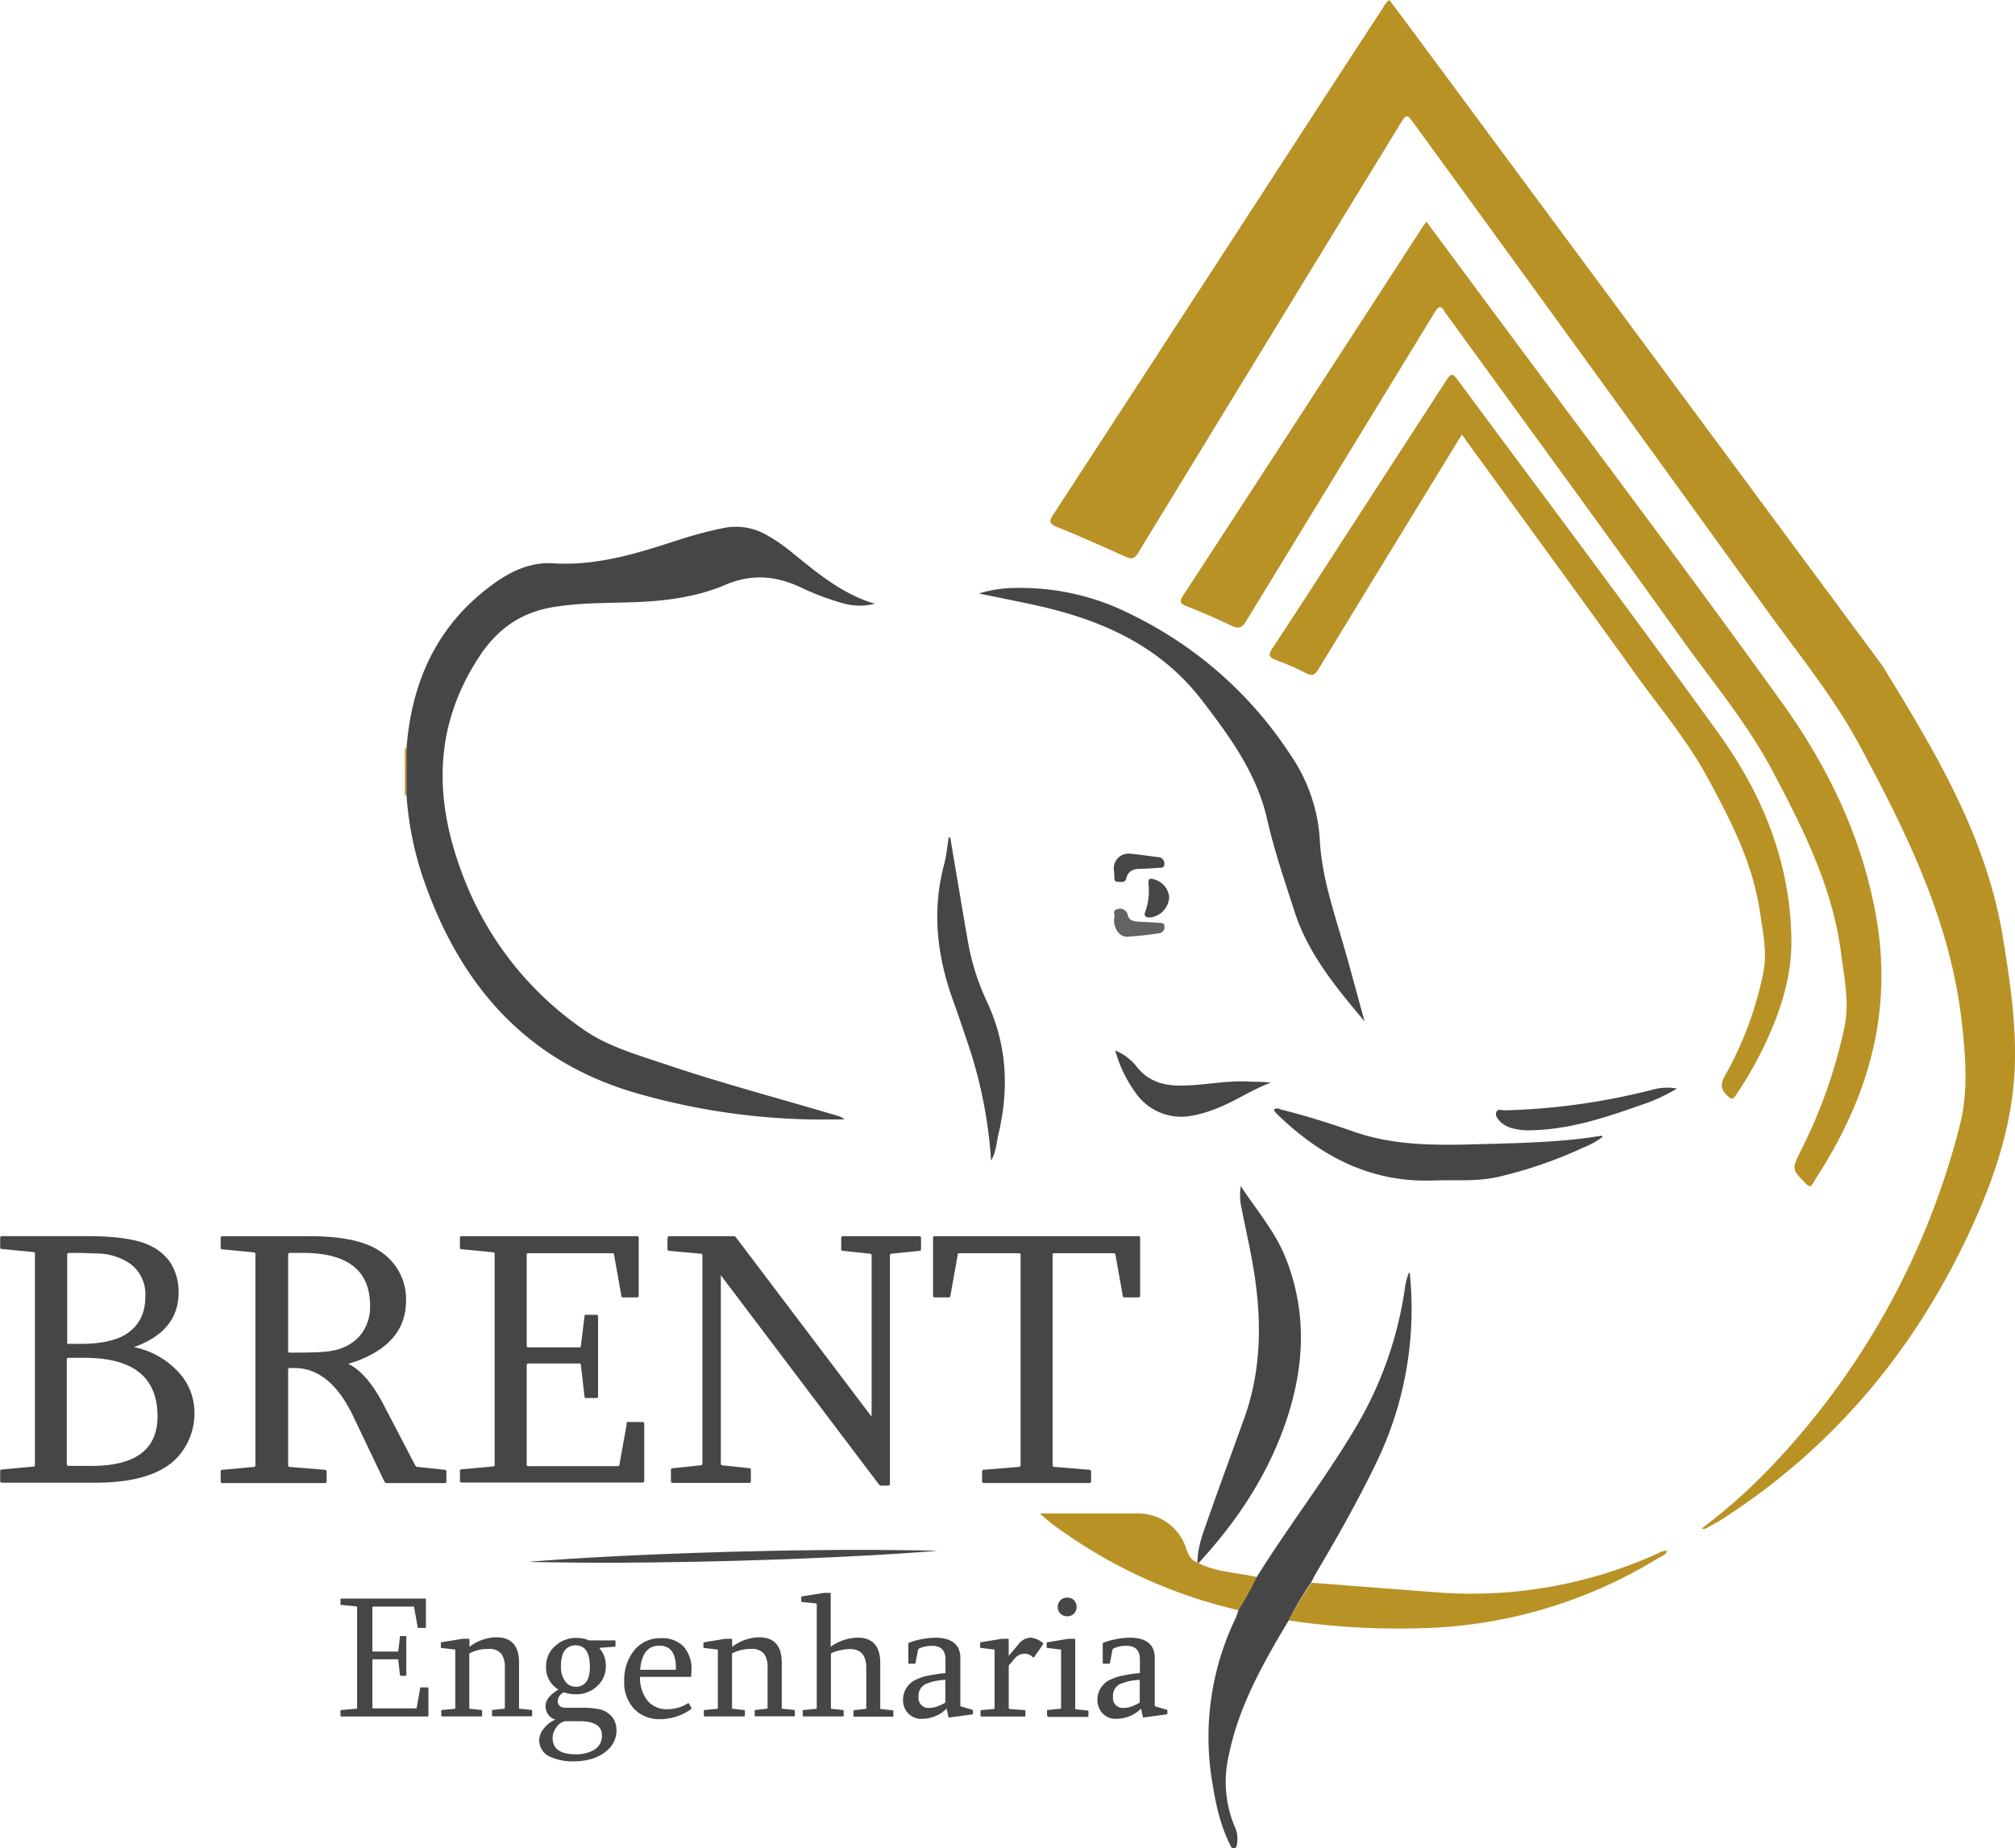 <svg id="Camada_1" data-name="Camada 1" xmlns="http://www.w3.org/2000/svg" viewBox="0 0 439.24 402.94"><defs><style>.cls-1{isolation:isolate;}.cls-2{fill:#474647;}.cls-3{fill:#b99226;}.cls-4{fill:#c93;}.cls-5{fill:#636365;}</style></defs><title>logo</title><g class="cls-1"><path class="cls-2" d="M22,269.48q9.87,0,14,2.22a10.81,10.81,0,0,1,4.21,3.71,11.91,11.91,0,0,1,1.68,6.36q0,8.43-9.75,11.9a17.83,17.83,0,0,1,9.21,4.92,13,13,0,0,1,4,9.48,14.25,14.25,0,0,1-2.54,8.15q-4.76,7-19,7H3.35A0.34,0.34,0,0,1,3,322.84v-2.07a0.36,0.36,0,0,1,.39-0.43l6.79-.62a0.34,0.34,0,0,0,.39-0.39v-46a0.34,0.34,0,0,0-.39-0.39l-6.79-.66A0.34,0.34,0,0,1,3,271.93v-2.07a0.34,0.34,0,0,1,.39-0.39H22Zm-4.45,23.09a0.34,0.34,0,0,0,.39.39h2.46q6.51,0,9.83-2,4.41-2.65,4.41-8.31a8.28,8.28,0,0,0-3.16-7.06A12.9,12.9,0,0,0,24,273.26l-3-.12h-3a0.34,0.34,0,0,0-.39.39v19Zm0,26.6a0.34,0.34,0,0,0,.39.39h5q14.36,0,14.36-10.81Q37.29,296,21.42,296H17.91a0.35,0.35,0,0,0-.39.39v22.78Z" transform="translate(-2.96 0.01)"/><path class="cls-2" d="M70.29,269.48q10.84,0,15.6,3.35a12.42,12.42,0,0,1,5.58,10.69q0,7.76-7.61,11.78a23,23,0,0,1-5,2q4.13,2,7.76,9l6.87,13.18a0.59,0.59,0,0,0,.58.31l5.81,0.62a0.36,0.36,0,0,1,.39.43v2.07a0.34,0.34,0,0,1-.39.39H87.34a0.59,0.59,0,0,1-.58-0.31l-6.87-14.39q-5-10.38-12.79-10.38H66.16a0.32,0.32,0,0,0-.39.31v20.87a0.37,0.37,0,0,0,.39.39l7.57,0.62a0.4,0.4,0,0,1,.43.43v2.07a0.36,0.36,0,0,1-.43.39H51.45a0.34,0.34,0,0,1-.39-0.39v-2.07a0.36,0.36,0,0,1,.39-0.43l6.79-.62a0.34,0.34,0,0,0,.39-0.39v-46a0.34,0.34,0,0,0-.39-0.39l-6.79-.66a0.34,0.34,0,0,1-.39-0.39v-2.07a0.34,0.34,0,0,1,.39-0.39H70.29Zm-4.52,25a0.31,0.31,0,0,0,.31.39q5.54,0,7.76-.2,5.7-.51,8.31-4.49a9.9,9.9,0,0,0,1.48-5.54q0-11.51-14.67-11.51H66.16a0.34,0.34,0,0,0-.39.39v20.95Z" transform="translate(-2.96 0.01)"/><path class="cls-2" d="M141.8,269.48a0.34,0.34,0,0,1,.39.39v12.52a0.36,0.36,0,0,1-.39.43h-3a0.31,0.31,0,0,1-.39-0.31l-1.6-9a0.31,0.31,0,0,0-.39-0.31H118.16a0.34,0.34,0,0,0-.39.39v19.74a0.34,0.34,0,0,0,.39.39h11c0.29,0,.43-0.1.43-0.31l0.78-6.48a0.31,0.31,0,0,1,.39-0.31h2.18a0.34,0.34,0,0,1,.39.39v17.36a0.34,0.34,0,0,1-.39.39h-2.18a0.31,0.31,0,0,1-.39-0.31l-0.78-6.87a0.35,0.35,0,0,0-.43-0.35h-11a0.36,0.36,0,0,0-.39.43v21.57a0.34,0.34,0,0,0,.39.39h19.39c0.29,0,.43-0.1.43-0.31l1.6-8.89A0.31,0.31,0,0,1,140,310h3a0.34,0.34,0,0,1,.39.39v12.41a0.34,0.34,0,0,1-.39.39H103.61a0.34,0.34,0,0,1-.39-0.39v-2.07a0.36,0.36,0,0,1,.39-0.43l6.79-.62a0.34,0.34,0,0,0,.39-0.39V273.22a0.46,0.46,0,0,0-.39-0.23l-6.79-.66a0.34,0.34,0,0,1-.39-0.39v-2.07a0.34,0.34,0,0,1,.39-0.39H141.8Z" transform="translate(-2.96 0.01)"/><path class="cls-2" d="M148.51,269.87a0.34,0.34,0,0,1,.39-0.39H163a0.6,0.6,0,0,1,.31.16l29.65,39.2V273.69a0.33,0.33,0,0,0-.35-0.39l-5.89-.62a0.36,0.36,0,0,1-.39-0.43v-2.38a0.34,0.34,0,0,1,.39-0.39h16.62a0.34,0.34,0,0,1,.39.39v2.38a0.36,0.36,0,0,1-.39.43l-6,.62a0.35,0.35,0,0,0-.39.39v49.78a0.38,0.38,0,0,1-.47.39h-1.52a0.78,0.78,0,0,1-.39-0.23L160.09,278v41c0,0.29.1,0.43,0.31,0.43l5.85,0.63a0.34,0.34,0,0,1,.39.39v2.42a0.34,0.34,0,0,1-.39.39H149.64a0.36,0.36,0,0,1-.43-0.39v-2.42a0.36,0.36,0,0,1,.43-0.39l6-.62a0.38,0.38,0,0,0,.43-0.43V273.69a0.36,0.36,0,0,0-.43-0.39l-6.79-.62a0.36,0.36,0,0,1-.39-0.43v-2.38Z" transform="translate(-2.96 0.01)"/><path class="cls-2" d="M251.1,269.48a0.34,0.34,0,0,1,.39.39v12.52a0.36,0.36,0,0,1-.39.43h-3a0.31,0.31,0,0,1-.39-0.31l-1.6-9a0.32,0.32,0,0,0-.39-0.31h-13a0.31,0.31,0,0,0-.31.39v45.8a0.37,0.37,0,0,0,.39.39l7.57,0.62a0.4,0.4,0,0,1,.43.43v2.07a0.36,0.36,0,0,1-.43.39h-22.9a0.36,0.36,0,0,1-.43-0.39v-2.07a0.4,0.4,0,0,1,.43-0.43l7.57-.62a0.37,0.37,0,0,0,.39-0.39v-45.8a0.32,0.32,0,0,0-.31-0.39h-13a0.31,0.31,0,0,0-.39.31l-1.6,9a0.32,0.32,0,0,1-.39.31h-3a0.36,0.36,0,0,1-.39-0.43V269.87a0.34,0.34,0,0,1,.39-0.39h44.2Z" transform="translate(-2.96 0.01)"/></g><g class="cls-1"><path class="cls-2" d="M95.61,348.48a0.16,0.16,0,0,1,.19.19v6a0.17,0.17,0,0,1-.19.21H94.19A0.15,0.15,0,0,1,94,354.7l-0.76-4.32a0.15,0.15,0,0,0-.19-0.15H84.32a0.16,0.16,0,0,0-.19.19v9.43a0.16,0.16,0,0,0,.19.19h5.25c0.14,0,.21,0,0.21-0.15l0.37-3.09a0.15,0.15,0,0,1,.19-0.15h1a0.16,0.16,0,0,1,.19.19v8.29a0.16,0.16,0,0,1-.19.19h-1a0.15,0.15,0,0,1-.19-0.15l-0.37-3.28a0.17,0.17,0,0,0-.21-0.17H84.32a0.17,0.17,0,0,0-.19.21v10.3a0.16,0.16,0,0,0,.19.19h9.26q0.21,0,.21-0.15L94.55,368a0.15,0.15,0,0,1,.19-0.15h1.42a0.16,0.16,0,0,1,.19.19V374a0.16,0.16,0,0,1-.19.19H77.37a0.16,0.16,0,0,1-.19-0.19v-1a0.17,0.17,0,0,1,.19-0.21l3.24-.3a0.16,0.16,0,0,0,.19-0.19v-22a0.22,0.22,0,0,0-.19-0.11l-3.24-.32a0.16,0.16,0,0,1-.19-0.19v-1a0.16,0.16,0,0,1,.19-0.19H95.61Z" transform="translate(-2.96 0.01)"/><path class="cls-2" d="M103.8,357.25l0.24,0h1.06a0.16,0.16,0,0,1,.19.19V359a10.1,10.1,0,0,1,4.21-1.9,7.79,7.79,0,0,1,1.68-.17q4.92,0,4.92,5.53v9.85a0.16,0.16,0,0,0,.19.19l2.48,0.26a0.17,0.17,0,0,1,.19.2v1a0.16,0.16,0,0,1-.19.19h-8.35a0.17,0.17,0,0,1-.21-0.19v-1a0.18,0.18,0,0,1,.21-0.2l2.4-.26a0.16,0.16,0,0,0,.19-0.19v-8.74a5,5,0,0,0-.73-3,3.34,3.34,0,0,0-2.83-1.1,8.6,8.6,0,0,0-4,.88,0.41,0.41,0,0,0-.19.15v11.83a0.16,0.16,0,0,0,.19.19l2.4,0.26a0.18,0.18,0,0,1,.21.2v1a0.17,0.17,0,0,1-.21.19H99.35a0.17,0.17,0,0,1-.2-0.19v-1a0.18,0.18,0,0,1,.2-0.2l2.66-.26a0.16,0.16,0,0,0,.19-0.19V359.77a0.16,0.16,0,0,0-.19-0.19l-2.74-.32a0.17,0.17,0,0,1-.21-0.19v-0.87a0.15,0.15,0,0,1,.15-0.19Z" transform="translate(-2.96 0.01)"/><path class="cls-2" d="M125.9,368.92a2.16,2.16,0,0,0-1.34,1.73,1.35,1.35,0,0,0,1.15,1.58,6,6,0,0,0,.88.06h3a19.17,19.17,0,0,1,3.71.26,5,5,0,0,1,3.13,1.79,4.33,4.33,0,0,1,.84,2,5.4,5.4,0,0,1,.07.84,5.6,5.6,0,0,1-1.73,4.14,9,9,0,0,1-4,2.2,13.65,13.65,0,0,1-3.6.45,11.77,11.77,0,0,1-4.86-.89,3.93,3.93,0,0,1-2.65-3.74,4.2,4.2,0,0,1,1.16-2.7,5.88,5.88,0,0,1,2.38-1.77,2.76,2.76,0,0,1-1.56-1.09,3.1,3.1,0,0,1-.6-1.85q0-1.92,2.81-3.61a5.54,5.54,0,0,1-2.7-5,5.82,5.82,0,0,1,2-4.51,6.66,6.66,0,0,1,4.66-1.75,6.87,6.87,0,0,1,2.72.54h5.57a0.16,0.16,0,0,1,.19.19v1a0.18,0.18,0,0,1-.19.19l-3.37.26a5.64,5.64,0,0,1,1.45,3.93,5.76,5.76,0,0,1-1.91,4.42,6.56,6.56,0,0,1-4.61,1.76A7.48,7.48,0,0,1,125.9,368.92Zm0.26,6.3a3,3,0,0,0-1.92,1.33,3.93,3.93,0,0,0-.82,2.3q0,3.58,5,3.58a7.85,7.85,0,0,0,3.87-.86,3.52,3.52,0,0,0,1.88-3.26q0-3.09-4.84-3.09h-3.2Zm2.4-7.51a2.76,2.76,0,0,0,2.72-2.25,7.08,7.08,0,0,0,.26-2.11q0-4.67-3.13-4.67a2.87,2.87,0,0,0-2.89,2.33,7.16,7.16,0,0,0-.28,2.12,5.37,5.37,0,0,0,1.08,3.61A2.81,2.81,0,0,0,128.56,367.71Z" transform="translate(-2.96 0.01)"/><path class="cls-2" d="M142.46,365.49a8.44,8.44,0,0,0,1.45,5,5.36,5.36,0,0,0,4.56,2.11,8.28,8.28,0,0,0,4.47-1.3,0.1,0.1,0,0,1,.13,0l0.09,0.11,0.54,0.93a0.23,0.23,0,0,1-.11.26,11.76,11.76,0,0,1-6.59,2.18,7.61,7.61,0,0,1-5.87-2.31,8.36,8.36,0,0,1-2.1-6,10.19,10.19,0,0,1,2-6.46,7.16,7.16,0,0,1,6-2.89,6.44,6.44,0,0,1,5,1.88,7.38,7.38,0,0,1,1.66,5.14,10.58,10.58,0,0,1-.07,1.23,0.16,0.16,0,0,1-.19.19h-11Zm4.23-6.74q-3,0-3.86,3.32a10.92,10.92,0,0,0-.33,1.94h7.79Q150.45,358.75,146.69,358.75Z" transform="translate(-2.96 0.01)"/><path class="cls-2" d="M161.07,357.25l0.24,0h1.06a0.16,0.16,0,0,1,.19.19V359a10.1,10.1,0,0,1,4.21-1.9,7.79,7.79,0,0,1,1.68-.17q4.92,0,4.92,5.53v9.85a0.16,0.16,0,0,0,.19.19l2.48,0.26a0.17,0.17,0,0,1,.19.2v1a0.16,0.16,0,0,1-.19.19h-8.35a0.17,0.17,0,0,1-.21-0.19v-1a0.18,0.18,0,0,1,.21-0.2l2.4-.26a0.16,0.16,0,0,0,.19-0.19v-8.74a5,5,0,0,0-.73-3,3.34,3.34,0,0,0-2.83-1.1,8.6,8.6,0,0,0-4,.88,0.41,0.41,0,0,0-.19.15v11.83a0.16,0.16,0,0,0,.19.19l2.4,0.26a0.18,0.18,0,0,1,.21.2v1a0.17,0.17,0,0,1-.21.19h-8.53a0.17,0.17,0,0,1-.2-0.19v-1a0.18,0.18,0,0,1,.2-0.2l2.66-.26a0.16,0.16,0,0,0,.19-0.19V359.77a0.16,0.16,0,0,0-.19-0.19l-2.74-.32a0.17,0.17,0,0,1-.21-0.19v-0.87a0.15,0.15,0,0,1,.15-0.19Z" transform="translate(-2.96 0.01)"/><path class="cls-2" d="M182.54,347.25a0.6,0.6,0,0,1,.19,0h1.12a0.16,0.16,0,0,1,.19.19V359A10.35,10.35,0,0,1,189.9,357q4.94,0,4.94,5.53v9.85a0.16,0.16,0,0,0,.19.19l2.48,0.26a0.17,0.17,0,0,1,.19.2v1a0.16,0.16,0,0,1-.19.19h-8.36A0.16,0.16,0,0,1,189,374v-1a0.17,0.17,0,0,1,.19-0.2l2.4-.26a0.17,0.17,0,0,0,.21-0.19v-8.74q0-4.12-3.56-4.12a10.83,10.83,0,0,0-3.07.52,4.33,4.33,0,0,0-.89.35,0.24,0.24,0,0,0-.19.22v11.75a0.16,0.16,0,0,0,.19.19l2.4,0.26a0.17,0.17,0,0,1,.19.2v1a0.16,0.16,0,0,1-.19.19h-8.55a0.16,0.16,0,0,1-.19-0.19v-1a0.17,0.17,0,0,1,.19-0.2l2.68-.26a0.17,0.17,0,0,0,.19-0.19v-22.6a0.17,0.17,0,0,0-.19-0.19l-3-.3a0.17,0.17,0,0,1-.19-0.21V348.2a0.15,0.15,0,0,1,.15-0.19Z" transform="translate(-2.96 0.01)"/><path class="cls-2" d="M209.31,372.47a7.56,7.56,0,0,1-5.22,2.22,3.89,3.89,0,0,1-3.95-2.4,4.21,4.21,0,0,1-.34-1.68A4.85,4.85,0,0,1,203,366a9,9,0,0,1,2-.65,33.47,33.47,0,0,1,4.06-.62v-2.94q0-3-2.91-3a6.55,6.55,0,0,0-2.89.6,0.68,0.68,0,0,0-.19.32l-0.54,2.81a0.16,0.16,0,0,1-.19.17h-1.19a0.16,0.16,0,0,1-.19-0.17v-4.23a0.23,0.23,0,0,1,.19-0.19,17,17,0,0,1,5.72-1.08q3.82,0,5,2.29a4.87,4.87,0,0,1,.43,2.18v10.3a0.24,0.24,0,0,0,.15.22l2.4,0.69a0.44,0.44,0,0,1,.21.19v0.65a0.24,0.24,0,0,1-.17.2l-5,.67a0.16,0.16,0,0,1-.19-0.19Zm-0.26-6.26a12.64,12.64,0,0,0-2.94.43l-0.91.3a2.79,2.79,0,0,0-2,2.94,2.16,2.16,0,0,0,2.44,2.44,5.32,5.32,0,0,0,1.71-.35,15.35,15.35,0,0,0,1.49-.69,0.35,0.35,0,0,0,.19-0.22v-4.84Z" transform="translate(-2.96 0.01)"/><path class="cls-2" d="M227.55,357a4.94,4.94,0,0,1,2.7,1.12,0.28,0.28,0,0,1,.09.15,0.17,0.17,0,0,1,0,.19l-1.88,2.68a0.36,0.36,0,0,1-.21.19,0.12,0.12,0,0,1-.09,0,2.56,2.56,0,0,0-1.84-.84,2.84,2.84,0,0,0-2.2,1.1L223,362.9a0.59,0.59,0,0,0-.15.41v9.05a0.18,0.18,0,0,0,.19.19l3.24,0.26a0.19,0.19,0,0,1,.21.2v1a0.17,0.17,0,0,1-.21.19h-9.37a0.17,0.17,0,0,1-.2-0.19v-1a0.18,0.18,0,0,1,.2-0.2l2.66-.26a0.16,0.16,0,0,0,.19-0.19V359.77a0.16,0.16,0,0,0-.19-0.19l-2.74-.32a0.17,0.17,0,0,1-.21-0.19v-0.87a0.15,0.15,0,0,1,.15-0.19l4.58-.76,0.24,0h1.06a0.16,0.16,0,0,1,.19.19v3.54l2-2.37A3.64,3.64,0,0,1,227.55,357Z" transform="translate(-2.96 0.01)"/><path class="cls-2" d="M231.41,374.15a0.17,0.17,0,0,1-.21-0.19v-1a0.18,0.18,0,0,1,.21-0.2l2.66-.26a0.17,0.17,0,0,0,.19-0.19V359.77a0.17,0.17,0,0,0-.19-0.19l-2.76-.32a0.16,0.16,0,0,1-.19-0.19v-0.87a0.15,0.15,0,0,1,.15-0.19l4.58-.76,0.22,0h1.08a0.17,0.17,0,0,1,.19.19v15a0.16,0.16,0,0,0,.19.19l2.48,0.26a0.18,0.18,0,0,1,.21.2v1a0.17,0.17,0,0,1-.21.19h-8.61Zm4.19-25.87a2,2,0,0,1,1.47.57,2.14,2.14,0,0,1,0,2.92,2,2,0,0,1-1.47.57,2,2,0,0,1-1.48-.57,2.11,2.11,0,0,1,0-2.92A2,2,0,0,1,235.6,348.28Z" transform="translate(-2.96 0.01)"/><path class="cls-2" d="M251.69,372.47a7.56,7.56,0,0,1-5.22,2.22,3.89,3.89,0,0,1-3.95-2.4,4.21,4.21,0,0,1-.34-1.68,4.85,4.85,0,0,1,3.2-4.62,9,9,0,0,1,2-.65,33.46,33.46,0,0,1,4.06-.62v-2.94q0-3-2.91-3a6.55,6.55,0,0,0-2.89.6,0.69,0.69,0,0,0-.19.32l-0.54,2.81a0.16,0.16,0,0,1-.19.17h-1.19a0.16,0.16,0,0,1-.19-0.17v-4.23a0.23,0.23,0,0,1,.19-0.19,17,17,0,0,1,5.72-1.08q3.82,0,5,2.29a4.87,4.87,0,0,1,.43,2.18v10.3a0.24,0.24,0,0,0,.15.22l2.4,0.69a0.44,0.44,0,0,1,.21.19v0.65a0.24,0.24,0,0,1-.17.2l-5,.67a0.16,0.16,0,0,1-.19-0.19Zm-0.26-6.26a12.64,12.64,0,0,0-2.94.43l-0.91.3a2.79,2.79,0,0,0-2,2.94,2.16,2.16,0,0,0,2.44,2.44,5.32,5.32,0,0,0,1.71-.35,15.4,15.4,0,0,0,1.49-.69,0.35,0.35,0,0,0,.19-0.22v-4.84Z" transform="translate(-2.96 0.01)"/></g><path class="cls-3" d="M373.89,333.22a120.56,120.56,0,0,0,14.44-12.75,167.25,167.25,0,0,0,41.8-75c1.92-7.43,1.33-14.78.51-22.3-2.42-22.12-12-41.51-22.31-60.69-5.61-10.4-13-19.5-19.9-29Q350,80.23,311.35,27.15c-1.77-2.44-1.75-2.44-3.32.12q-28.54,46.64-57,93.3c-0.74,1.2-1.34,1.41-2.62.83-5-2.26-10-4.48-15.06-6.54-1.76-.71-1.72-1.28-0.77-2.73q31.51-48.36,62.93-96.78,4.48-6.89,9-13.78A3.66,3.66,0,0,1,305.84,0l5.36,7.18L413.28,145.09c11.37,18.54,22.64,37.11,26.25,59.1,1.57,9.53,3,19.07,2.61,28.76-0.47,10.62-3.41,20.69-7.53,30.39-12,28.18-30.31,51.12-56.18,67.8-1.2.77-2.47,1.44-3.73,2.12A2.26,2.26,0,0,1,373.89,333.22Z" transform="translate(-2.96 0.01)"/><path class="cls-3" d="M313.89,48.3L329.24,69C350,97,371,124.76,391.32,153.05c10.06,14,17.56,29.4,20.62,46.84,3.37,19.18-.9,36.45-10.56,52.82-1,1.74-2.14,3.43-3.17,5.17-0.47.79-.78,1-1.55,0.19-3.13-3.18-3.15-3.15-1.17-7.18a109.25,109.25,0,0,0,9.57-27.2c1.06-5.42-.1-10.64-0.78-15.92-1.85-14.46-8.3-27.18-15-39.83-5.41-10.21-12.8-19-19.49-28.34-17-23.73-34.28-47.33-51.44-71A5.54,5.54,0,0,1,317.9,68c-0.87-1.66-1.44-1.14-2.24.15q-20.55,33.64-41.07,67.27c-0.91,1.5-1.64,1.69-3.15,1-3.23-1.55-6.51-3-9.86-4.29-1.66-.64-1.43-1.23-0.64-2.44q15.93-24.41,31.79-48.87L312.66,50.1C313,49.53,313.39,49,313.89,48.3Z" transform="translate(-2.96 0.01)"/><path class="cls-3" d="M321.62,94.73L307,118.61q-8.32,13.6-16.6,27.22c-0.72,1.19-1.31,1.66-2.72.93a62,62,0,0,0-6.62-2.9c-1.48-.56-1.69-1.08-0.78-2.46,6.07-9.2,12-18.46,18-27.7l20-30.86c0.84-1.3,1.25-1.63,2.34-.15,19,25.66,38.16,51.12,56.84,77,9.75,13.48,15.91,28.55,16,45.59,0,8.78-2.94,16.73-6.77,24.44a82.51,82.51,0,0,1-5.38,9.08c-0.59.88-.89,0.91-1.71,0.16-1.52-1.39-1.69-2.54-.63-4.46a76.09,76.09,0,0,0,8.39-22.62c0.84-4.42-.11-8.71-0.75-13-1.55-10.76-6.46-20.21-11.55-29.58-4.36-8-10.25-14.94-15.53-22.29-12.25-17.06-24.63-34-37-51A12.27,12.27,0,0,0,321.62,94.73Z" transform="translate(-2.96 0.01)"/><path class="cls-3" d="M283.87,353.25a65.92,65.92,0,0,1,5-8.22l27.29,2.1a98.57,98.57,0,0,0,47.5-8.17c0.86-.37,1.66-1,2.76-0.87a2.81,2.81,0,0,1-1.62,1.35,103.35,103.35,0,0,1-52.22,15.51A161.65,161.65,0,0,1,283.87,353.25Z" transform="translate(-2.96 0.01)"/><path class="cls-3" d="M264,340.61l0.22,0.14c3.53,1.82,7.45,2,11.24,2.74l1.52,0.29a72.56,72.56,0,0,1-4,7.24,108.12,108.12,0,0,1-37.48-16.54,42.3,42.3,0,0,1-5.86-4.56h21.31a11,11,0,0,1,10.45,7.25C261.9,338.57,262.31,340.06,264,340.61Z" transform="translate(-2.96 0.01)"/><path class="cls-4" d="M91.2,163l0.35,0.34v9.84l-0.37.39Q91.2,168.25,91.2,163Z" transform="translate(-2.96 0.01)"/><path class="cls-2" d="M91.56,173.14q0-4.92,0-9.84c1.11-14.94,6.83-27.41,19.35-36.3,3.8-2.69,8-4.5,12.57-4.21,9.51,0.6,18.29-2.12,27.09-5a94,94,0,0,1,10-2.67,13.38,13.38,0,0,1,9.44,1.47,38.52,38.52,0,0,1,5.94,4.12c5.42,4.4,10.79,8.86,17.71,10.9a13.29,13.29,0,0,1-7.2-.18A56.94,56.94,0,0,1,177,127.8c-5.25-2.32-10.35-2.69-15.85-.34-6.4,2.73-13.3,3.6-20.26,3.82-5.86.19-11.74,0.11-17.56,1.1-6.92,1.18-12,4.82-15.84,10.67-9.8,14.84-10,30.43-4.08,46.57a71.33,71.33,0,0,0,26.71,34.79c5.31,3.71,11.51,5.44,17.55,7.48,12.4,4.2,25.06,7.54,37.61,11.27a4.47,4.47,0,0,1,1.78.86c-2.68,0-5.37.07-8,0a146.92,146.92,0,0,1-38.33-6C118,231.13,104,215.44,96,193.69A71.73,71.73,0,0,1,91.56,173.14Z" transform="translate(-2.96 0.01)"/><path class="cls-2" d="M283.87,353.25c-5.55,9.29-10.88,18.67-13.06,29.45a25.22,25.22,0,0,0,1.3,15.5,6.08,6.08,0,0,1,.54,3.43c-0.08.49,0,1.18-.66,1.29s-0.74-.57-1-1c-2.31-4.68-3.22-9.74-4-14.82a59.73,59.73,0,0,1,5.35-34.42,16.27,16.27,0,0,0,.57-1.65,72.71,72.71,0,0,0,4-7.24c7-11.24,15.15-21.69,21.87-33.11a82.17,82.17,0,0,0,10.51-30.45,18.11,18.11,0,0,1,.65-2.45,1.53,1.53,0,0,1,.31-0.42,76.86,76.86,0,0,1-7.4,41.77c-4,8.24-8.47,16.15-13.12,24-0.36.61-.64,1.27-1,1.91A65.91,65.91,0,0,0,283.87,353.25Z" transform="translate(-2.96 0.01)"/><path class="cls-2" d="M300.43,222.67c-6.18-7.37-12.32-14.69-15.32-24.07-2.13-6.64-4.39-13.22-5.93-20-2.27-10-8.11-18-14.26-26-9.66-12.52-23-17.9-37.72-21-3.5-.73-7-1.44-10.86-2.23a27.91,27.91,0,0,1,8.36-1.21,53.28,53.28,0,0,1,25.07,5.89,86.57,86.57,0,0,1,34.69,30.8,36.43,36.43,0,0,1,6.2,18.27c0.45,8.38,3.27,16.18,5.53,24.18C297.65,212.41,299,217.54,300.43,222.67Z" transform="translate(-2.96 0.01)"/><path class="cls-2" d="M264,340.61c0-3.2,1.1-6.14,2.14-9.08,2.62-7.43,5.33-14.82,8-22.23,3.83-10.6,3.89-21.46,2.12-32.41-0.75-4.63-1.82-9.2-2.72-13.8a12.43,12.43,0,0,1-.11-4.53c3.46,5.28,7.46,9.86,9.75,15.58,4.76,11.93,4.15,23.84.11,35.74-4,11.74-10.71,21.81-19.07,30.87Z" transform="translate(-2.96 0.01)"/><path class="cls-2" d="M352.39,247.77a17.88,17.88,0,0,1-4.26,2.38,95.69,95.69,0,0,1-18.81,6.46c-4.62,1-9.36.56-14,.73-13.53.48-24.44-5.24-33.89-14.39a6.93,6.93,0,0,1-.65-0.73,1,1,0,0,1-.09-0.37,1.36,1.36,0,0,1,1.43,0c5.38,1.34,10.66,3,15.88,4.83,9.22,3.22,18.74,3,28.26,2.72,8.6-.23,17.22-0.4,25.74-1.81A1.36,1.36,0,0,1,352.39,247.77Z" transform="translate(-2.96 0.01)"/><path class="cls-2" d="M210.11,182.61c1.33,7.83,2.61,15.68,4,23.5a51.37,51.37,0,0,0,4.07,12.41c4.29,9.3,4.76,18.84,2.44,28.65C220.18,249,220.16,251,219,253a100,100,0,0,0-4.46-23.72c-1.29-3.89-2.59-7.78-4-11.66-3.36-9.57-4.43-19.26-1.77-29.2,0.51-1.92.67-3.92,1-5.89Z" transform="translate(-2.96 0.01)"/><path class="cls-2" d="M246.06,229a11.47,11.47,0,0,1,4.77,3.64c2.27,2.82,5.22,3.89,8.75,4,5.3,0.12,10.51-1.18,15.81-.86,1.52,0.09,3,0,4.59.24-4,1.44-7.43,3.84-11.27,5.39a27.65,27.65,0,0,1-5.77,1.78,12.1,12.1,0,0,1-12.5-5.06A28.68,28.68,0,0,1,246.06,229Z" transform="translate(-2.96 0.01)"/><path class="cls-2" d="M368.51,237.3a38.64,38.64,0,0,1-8.07,3.67c-7.68,2.73-15.41,5.24-23.68,5.42a13.52,13.52,0,0,1-4.26-.47,5.62,5.62,0,0,1-2.38-1.29c-0.62-.61-1.29-1.37-1-2.18s1.25-.39,1.9-0.4a144.87,144.87,0,0,0,32-4.46A11.83,11.83,0,0,1,368.51,237.3Z" transform="translate(-2.96 0.01)"/><path class="cls-2" d="M245.75,189.3a3.21,3.21,0,0,1,3.65-3.19c2,0.16,4,.52,6,0.73a1.4,1.4,0,0,1,1.37,1.57c0,0.93-.92.72-1.52,0.78-1.17.1-2.34,0.18-3.51,0.2-1.54,0-2.85.31-3.27,2.1-0.23,1-1.07.73-1.76,0.75-0.92,0-.82-0.62-0.84-1.2S245.81,190.13,245.75,189.3Z" transform="translate(-2.96 0.01)"/><path class="cls-5" d="M245.81,200.18c0.42-.53-0.57-1.69.71-2a1.74,1.74,0,0,1,2.3,1.41c0.34,1.11,1.34,1.29,2.36,1.34,1.43,0.07,2.86.11,4.28,0.24,0.52,0,1.33-.07,1.34.77a1.3,1.3,0,0,1-1,1.47,67.44,67.44,0,0,1-7.15.79C246.89,204.24,245.67,202.3,245.81,200.18Z" transform="translate(-2.96 0.01)"/><path class="cls-2" d="M257.83,195.63a4.73,4.73,0,0,1-4,4.36c-0.92.07-1.66-.14-1.21-1.28a13.34,13.34,0,0,0,.68-6.13c-0.08-1.08.36-1.19,1.27-.87A4.44,4.44,0,0,1,257.83,195.63Z" transform="translate(-2.96 0.01)"/><path class="cls-2" d="M118.2,340.47s1.39-.13,3.82-0.3,5.91-.42,10.08-0.65,9-.48,14.26-0.69l8-.3,8.31-.26,8.31-.19c2.74-.07,5.44-0.09,8.05-0.13,5.22-.07,10.1-0.1,14.28-0.08s7.67,0.09,10.1.11,3.83,0.09,3.83.09-1.39.13-3.82,0.3-5.91.43-10.08,0.65-9,.48-14.26.69c-2.61.1-5.31,0.23-8,.3l-8.31.26-8.31.19-8.05.13c-5.22.07-10.1,0.09-14.28,0.08s-7.67-.09-10.1-0.11S118.2,340.47,118.2,340.47Z" transform="translate(-2.96 0.01)"/></svg>